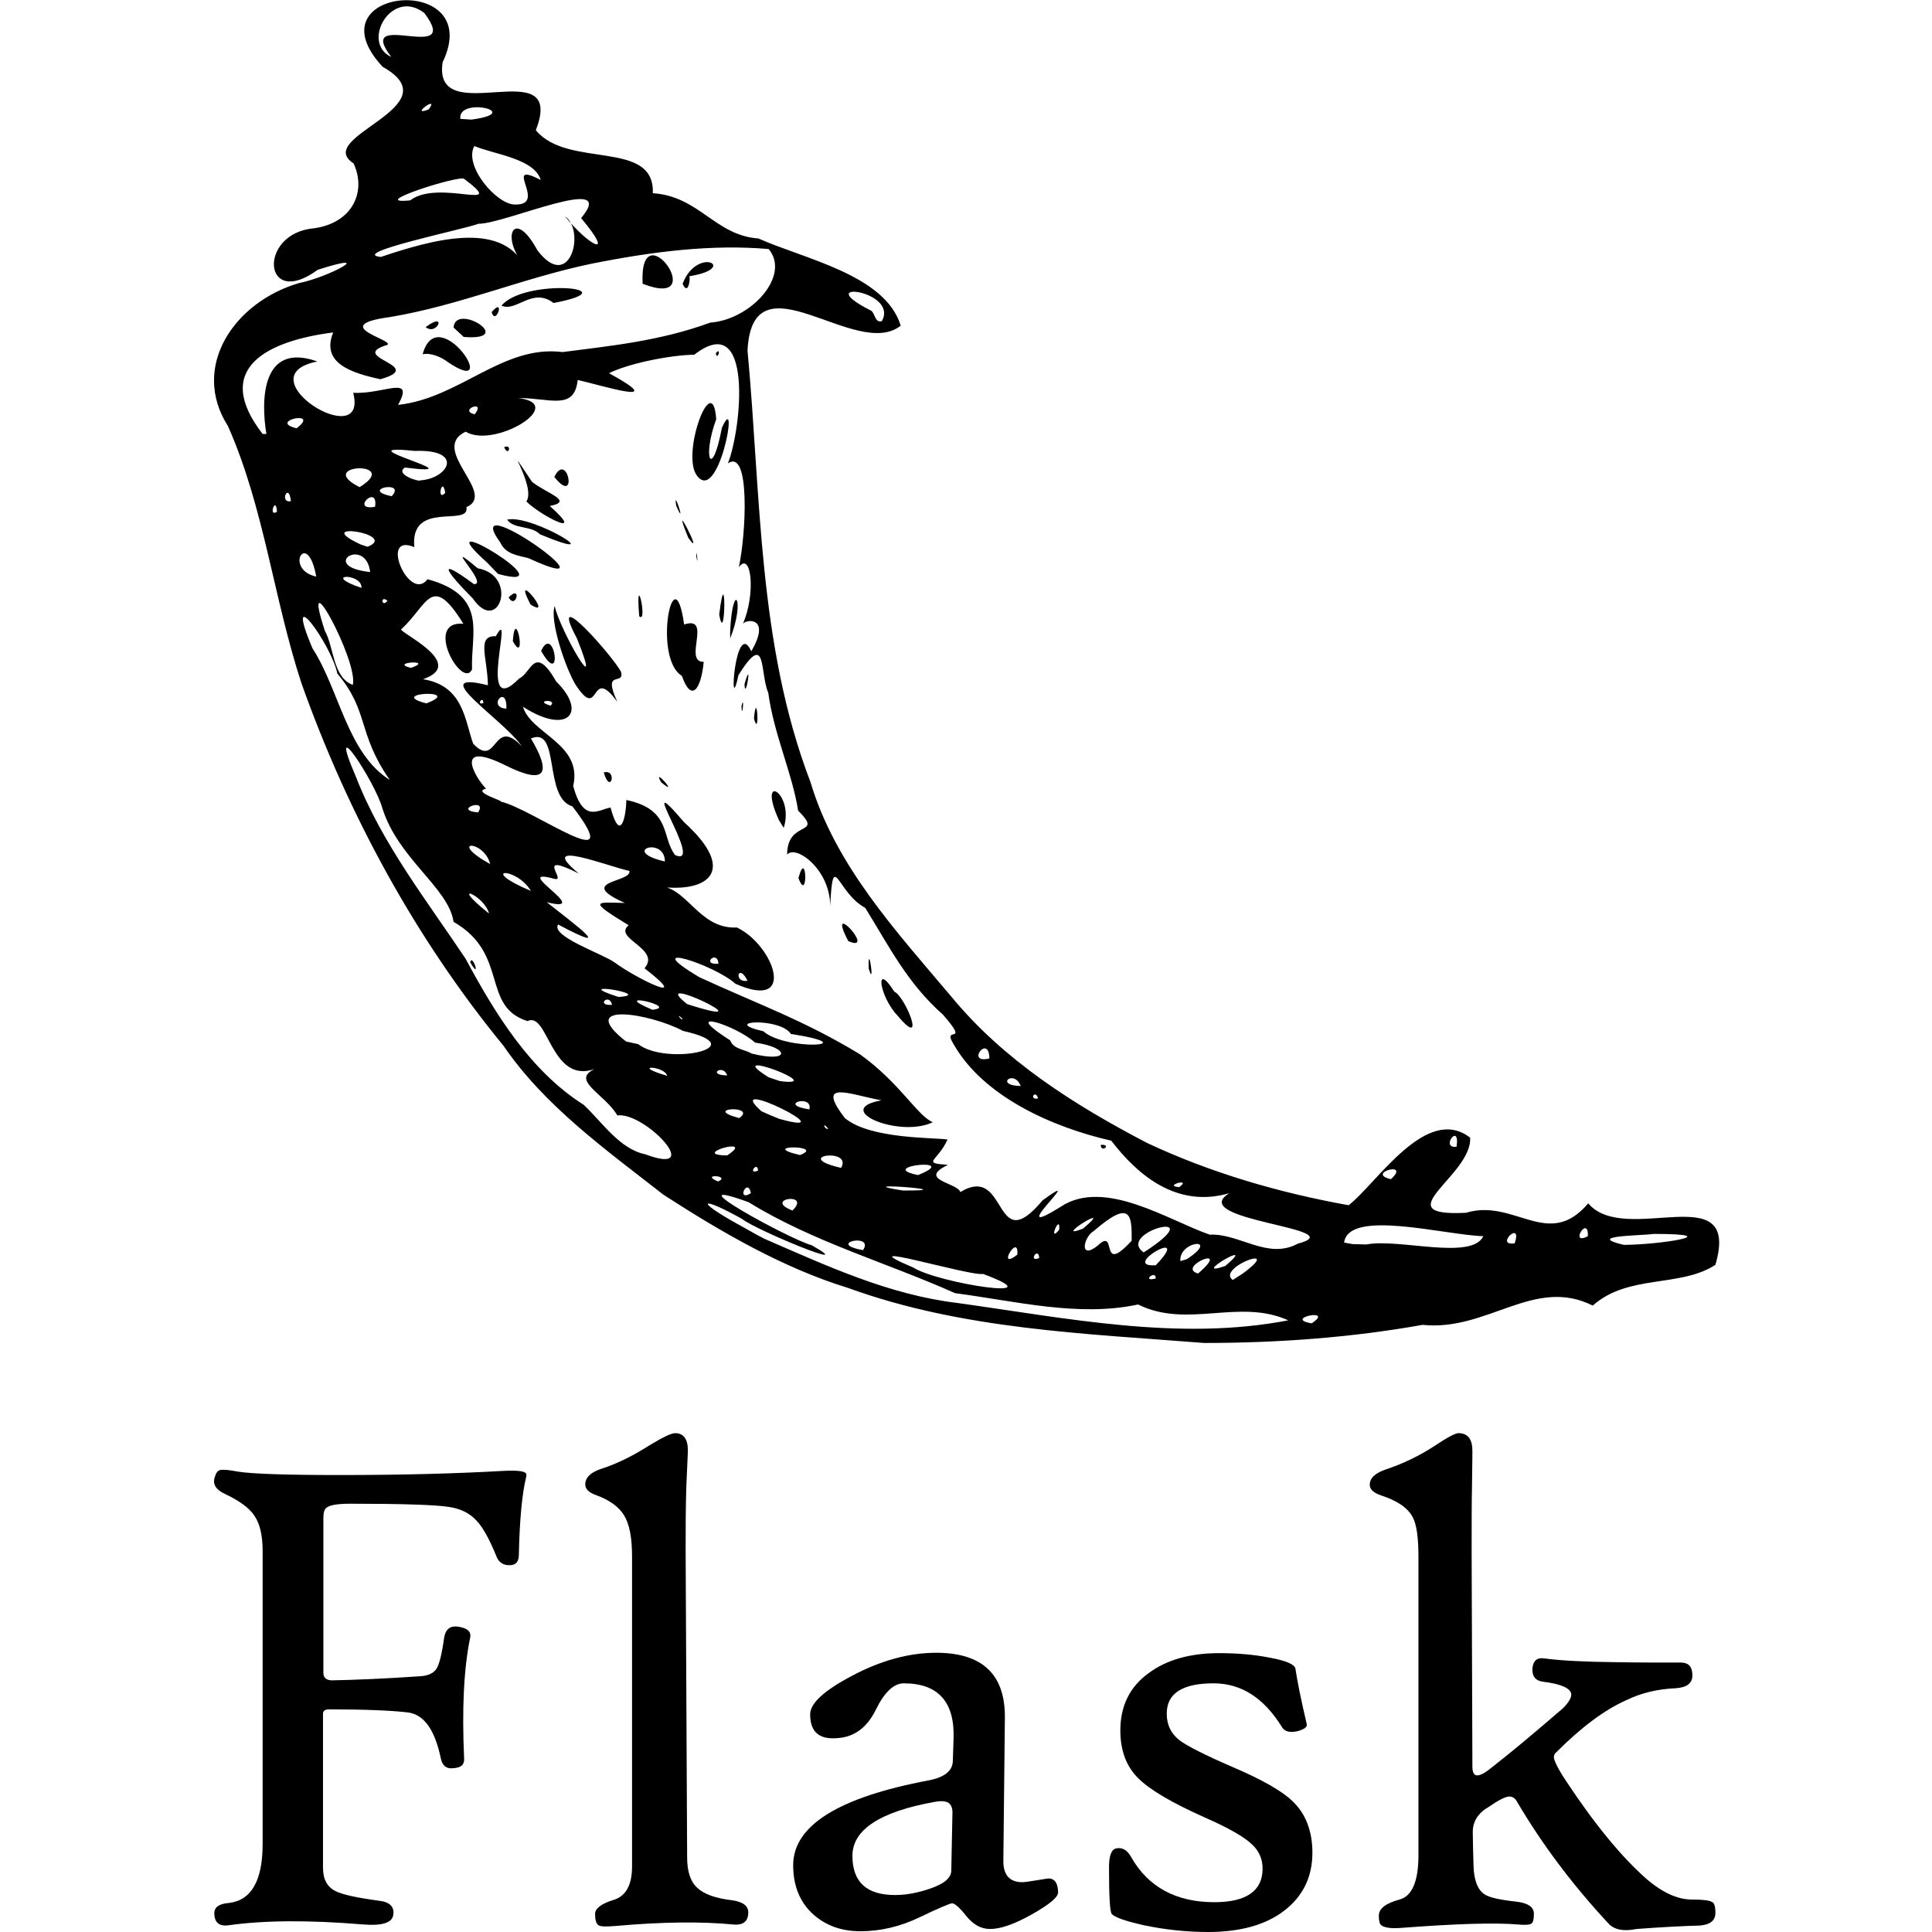 <?xml version="1.0" encoding="utf-8"?>
<!-- Generator: Adobe Illustrator 24.1.1, SVG Export Plug-In . SVG Version: 6.00 Build 0)  -->
<svg version="1.1" id="Layer_1" xmlns="http://www.w3.org/2000/svg" xmlns:xlink="http://www.w3.org/1999/xlink" x="0px" y="0px"
	 viewBox="0 0 512 512" style="enable-background:new 0 0 512 512;" xml:space="preserve">
<g>
	<path d="M175.8,316.6c-15.2-11.9-31.4-23.4-42.4-39.5c-23.3-28.4-41.2-61.4-53.5-96c-7.4-22.5-9.9-46.6-19.5-68.2
		C50.4,97.2,62.1,80,79.3,75c7.7-1.5,21.1-8.7,4.9-3.5c-14.6,10.7-16-9.7-1-11c10.2-1.4,14-9.7,10.5-17.2c-11-7.1,26.6-15,7.7-25.6
		c-19.7-21.2,27.5-25.3,15.9-1.2c-2.8,18.5,33-3.4,24.7,18c8.4,10.3,31.6,2.3,31,16.7c12.3,0.8,16.5,11.2,28,12
		c12,5.4,33.6,9.6,37.7,23.1c-11.8,9.4-39.3-19.4-40.6,6.6c3.6,38.4,2.7,77.9,16.7,114.4c6.6,22.1,22.7,39.5,37.3,56.8
		c13.9,16.9,32.7,28.8,51.9,38.8c16.8,7.9,35,13.2,53.4,16.5c7.4-5.7,20.6-26.9,32.2-17.9c0.6,10-23,21-1.1,19.9
		c12.9-3.9,21.8,10,32.4-2.5c9.8,11.6,40.6-7.4,33.7,16.3c-9.4,6.1-23.1,2.4-32.5,10.8c-15.5-7.8-27.9,6.9-45.1,5.1
		c-19.1,3.4-38.5,4.8-57.9,4.8c-31.8-2.5-64.2-3.6-94.4-14.6C207.4,336,190.8,326.3,175.8,316.6z M202.6,328.3
		c16.6,7.2,32.9,14.8,51.1,17c28.9,4,58.7,10.2,87.7,4.6c-13.1-5.9-26.7,2.3-39.8-4.2c-15.7,3.4-32.5-0.9-48.5-3
		c-18.1-8.1-37.7-13.6-54.7-24.1c-21.2-7.7,11,9.9,16.7,11.4c13.3,7.5-14.6-3.9-18.5-7c-11.1-6.2-12.5-4.9-1.1,1.4
		C197.9,325.7,200.2,327.1,202.6,328.3z M171,305.9c16.1,6-0.1-11.3-7.4-10.3c-3.3-5.7-12.5-9.3-6-12.3
		c-11.7,4.1-12.3-15.4-17.8-12.7c-12.4-3.9-4.8-17.8-19.6-26.3c-1.3-9-14.7-16.7-18.9-30.2c-1.9-6.9-15-26.8-7-8.3
		c6.9,17.8,19,33.1,29.1,48.3c7.8,14.5,17.1,29.7,31.3,38.7C159.6,297.4,164.2,304.5,171,305.9z M124.6,255
		C125.2,252.5,127.6,260.2,124.6,255z M190.3,313.1C193.9,311.5,185.2,311,190.3,313.1z M199,316.2C198.1,311.8,195,318.7,199,316.2
		z M210,320.8C215.2,315.8,202,317.7,210,320.8z M228.7,331.3C231.9,326.6,218.6,329.5,228.7,331.3z M192.7,306.2
		C200.8,300.9,182.3,306.1,192.7,306.2z M200.9,310.2C200.7,307.5,198,311.5,200.9,310.2z M242,335.9c6.6,4.2,38.5,9.1,18.5,1.7
		C257.1,338.3,223.4,328,242,335.9z M176.8,285.1C176.2,282.4,166.6,282.1,176.8,285.1z M195.9,296.3
		C200.9,292.8,185.6,293.6,195.9,296.3z M212,306.1C219.1,303.4,200.4,303.4,212,306.1z M169.1,276.7c7.7,5.9,31.2,0.8,11.9-3.5
		c-8.8-4.7-28.7-7.9-15.1,2.8L169.1,276.7z M222.9,309.5C226.1,304,209.4,306.4,222.9,309.5z M206.5,296.5c18.9,5.3-15.9-12-4.7-2
		l2.5,1.1L206.5,296.5z M239.3,315.5C257.2,315.6,223.1,313,239.3,315.5z M162.2,266.3C161.5,263,157.7,266.6,162.2,266.3z
		 M269.6,332.5C270.1,326.4,263.8,337,269.6,332.5z M192.7,285C191.7,281.8,187.1,284.9,192.7,285z M163.9,264.2
		C174.1,263.6,149.8,259.7,163.9,264.2z M129.6,242.1C128.4,237.2,118.4,233.2,129.6,242.1z M219.5,299.1
		C217.6,296.9,218.6,299.6,219.5,299.1z M275.4,333.4C275.2,330.1,272.3,334.7,275.4,333.4z M214.5,294
		C215.5,289.8,205.7,292.7,214.5,294z M172.9,267.6C180.5,266.8,160.6,262.4,172.9,267.6z M243.3,311.4
		C255.3,306.6,231.7,309.1,243.3,311.4z M206.7,286.5c13.7,1.8-16.4-9.4-3-1L206.7,286.5z M254.5,315.9c12.8-7.7,8.6,18,21.8,2.2
		c13-9.5-11.2,11.7,4.8,1.7c11.6-7.7,28.7,3.7,39.5,7.4c7.8-0.4,15.3,6.7,23.3,2.4c15.3-4.1-30-6.1-18.1-13.4
		c-14,4.1-24.4-4.9-31.3-13.9c-15.7-3.6-33.9-11.7-41.8-25.6c-3.2-5.2,4.6,0.7-2.8-7.8c-9.5-8.4-14.2-18-20.6-28.3
		c-7.6-4.1-8.5-16-9.3-0.4c0.1-9.8-9.2-16.5-11.4-13.7c0-9.5,9.9-4.7,2.9-11.7c-1.5-9.8-6.4-20.1-7.9-31.2
		c-2.3-5.3-0.3-16.8-7.9-4.7c-2.7,12.8-0.9-15.7,3.4-6.3c5.6-9.6-2-8.5-2.3-7.1c3.6-8.1,2.3-19.6-1-15.2c1.9-8.6,3.1-31.6-2.9-27.5
		c3.6-9,6.9-41.1-8.9-28.8c-6.4,0.1-17.4,2.3-22.6,4.9c16.4,9-1.6,3.3-8.3,1.8c-0.9,8.3-7.5,4.7-15.7,4.8c13.2,1.6-6.4,13.5-14,8.9
		c-9.8,4.7,8.5,16.4,0.2,20c1,5.4-15-2-13.8,10.6c-9.5-4-1.3,14.9,3.5,8.5c16.2,4.4,11.4,14.4,11.8,23.9c-2.6,5.5-13-13-2.3-12.1
		c-8.5-13.7-9.4-5-16.4,1.4c-1.6,0.5,17.9,9.1,5.7,13.3c10.8,1.7,11.1,11.1,13.3,17.1c6.5,6.8,5.2-7.5,12.9,0.7
		c-4.9-7.2-26-20.4-9-16.2c-0.1-7.3-3.1-13.2,2.1-13c5.2-9.3-5.4,23,6.2,11.2c3.2-1.4,4-9.3,9.8,0.8c8.4,8.3,3,14.3-8.8,6.7
		c2.1,7.2,15.9,9.8,13.3,21c2.7,9.9,6.6,6.3,9.9,5.7c2.6,9.6,4.1,2.5,4.2-2c12,2.6,9.2,9.7,12.9,14.6c8.3,3.7-11.8-25.3,2.4-8.7
		c14.9,13.5,5.6,19.1-7.8,16.9c8.5-0.7,11.2,11.5,21.8,11c9.7,4.6,16.2,22.3-0.4,14.9c-5.8-5.2-26.2-11.6-9.5-1.7
		c15.4,7.1,27.7,11.4,42.5,20.4c10.6,7.6,15.2,16.3,19.3,18c-8.9,4.3-27-3.4-13.6-5.8c-8.3-1.5-17.7-5.7-9.7,4.7
		c6.8,5.7,24.1,5.1,27.2,5.7c-2.6,5.8-7.1,6.2,0.1,6.7C243,312.7,253.7,313.4,254.5,315.9z M237.9,269.2c-4.9-5.1-6.2-14.8-0.9-6.4
		C239.8,263.9,245.8,278.6,237.9,269.2z M291.7,303.4C294.8,303.2,291.8,305.7,291.7,303.4z M230.2,256.6
		C230,248.8,232,262.6,230.2,256.6z M224.8,249.4C218.6,237.5,232.6,252.8,224.8,249.4z M160,204.7
		C163.7,203.7,161.8,210.9,160,204.7z M211.6,232.7C213.8,224.3,214.2,239.7,211.6,232.7z M175.2,207.3
		C172.6,202.7,180.5,211.7,175.2,207.3z M206.4,217.3c-5.9-13.1,4.2-7.2,1.3,2.1L206.4,217.3z M152.5,181.4
		c-2.6-4.3-6.9-16.9-5.5-20.8c1.3,6.3,13.3,27,5.9,8.6c-8.2-15.4,9.8,5,11.7,8.9c0.9,3.8-5.1-1-1,7.9
		C156.2,175.8,159.2,191.7,152.5,181.4z M135.9,169.9C136.6,159.9,139.7,176.8,135.9,169.9z M143.4,172.5
		C146.9,164.9,149.4,183,143.4,172.5z M125.3,158.6c-6.2-6.2-10.7-11.9,0.3-3.8c4.2,0.2-9.4-12.9,1-4.2
		C137.6,152.6,132.1,168.5,125.3,158.6z M134.8,158.3C138.4,154.7,136.7,161.8,134.8,158.3z M140.6,160.2
		C135.2,149.9,147.3,164.5,140.6,160.2z M129.1,149.1c-18-16.1,22.7,8.4,2.9,3L129.1,149.1z M180.7,179.1
		c-7.8-4.7-2.1-32.9,0.6-13.6c7.6-2.5-0.4,10,5.2,9.9C185.7,183.2,183.1,186,180.7,179.1z M199.8,190.4
		C200.6,181.9,201.4,196.2,199.8,190.4z M196.5,187.1C197.4,183.5,196.6,191.4,196.5,187.1z M132.6,143.8
		c-11.6-16,33.7,16.2,7.4,4.1C137.3,147.2,134,146.9,132.6,143.8z M169.4,163.3C168.3,149.9,171.8,165.6,169.4,163.3z M197.3,181.3
		C199.5,173.6,197.5,186.3,197.3,181.3z M134.4,137.7c6.9-1.5,28.5,12.1,8.7,3.9C140.8,139.2,136.1,140.3,134.4,137.7z M193.5,167.2
		c0.7-13.8,4.1-8.2,0,2L193.5,167.2z M139.5,132.9c2.8-4.1-7.5-18.6,1.5-5.2c3.9,3.1,11.2,5.1,4.7,6.4
		C155.8,143.1,143.2,136.6,139.5,132.9z M190.6,162.9C192.5,147.2,192.3,172.1,190.6,162.9z M133.6,118.5
		C135.8,117.5,134.8,121.3,133.6,118.5z M146.9,126.4C150.4,119.2,153.3,134.4,146.9,126.4z M184.5,147.3
		C184.5,144.5,185.2,151.3,184.5,147.3z M182.4,142.5C177.1,129.6,187.2,149.3,182.4,142.5z M179.2,134
		C178.3,128.7,182.1,140.7,179.2,134z M184.4,125.6c-3.6-6.3,4.5-27.8,5.4-14.5c-3.8,10.4-1.1,16.2,1.5,2.3
		C196.2,102.4,190.3,135,184.4,125.6z M189.7,93.6C191.3,91.7,190.1,95.9,189.7,93.6z M180.8,269.9C178.7,268,181,271,180.8,269.9z
		 M199.2,279.2c10.3,2.6,10.2-1.6,0.9-2.9c-5-4.6-20.7-9.6-6.6-0.6C194.4,278.1,197.4,278.1,199.2,279.2z M162.8,255
		c5.6,4.2,21.3,11.9,8,1.6c4.5-5.2-8.5-7.9-4.2-11.4c-11-6.7-8.7-6.1-1-5.9c-13.2-5.9,1.9-5.4,1.2-8.5c-5.1-1-25.2-9-13.4,0.7
		c-12.1-6.1-2.9,2.3-6.5,1.4c-12.3-3.4,11,9.4-2,6.2c7.1,5.6,19,14.4,3,5.9C145.9,248.1,159.5,252.7,162.8,255z M182.1,266.1
		C205.5,273.6,170.6,256.9,182.1,266.1z M280.7,325.9C281.1,321.2,277.5,329.8,280.7,325.9z M290.9,330.1c5.4-5.2,0.2,8.3,9-1.3
		c0.1-6.9-0.3-11-10-2.6C287.1,327.8,285.9,334.1,290.9,330.1z M129.9,229C128.3,222.5,118.3,222.5,129.9,229z M140.7,236.1
		C136.7,229.5,126.4,230.1,140.7,236.1z M202.3,273.3c6,5.3,27.6,3.9,7.3,0.7C206.6,269.5,190.5,270.6,202.3,273.3z M287,325.6
		C296.3,317.8,278.1,329.1,287,325.6z M306.3,338.8C306.3,336.3,302.3,339.9,306.3,338.8z M306.3,335.3
		C316.6,324.5,296.4,336,306.3,335.3z M103.3,206.7c-8.7-12.5-5.4-18.1-13.9-28.2c-1.6-7.8-14.5-25.4-6.6-6.7
		C89.9,182.7,92,199.6,103.3,206.7z M303.1,331.9C322,319.7,295.4,326.6,303.1,331.9z M317.5,337.5
		C326.9,329.4,311.5,335.8,317.5,337.5z M126.7,215.3C129.4,211.2,119.7,214.7,126.7,215.3z M314.5,333.7c9.1-5.9-2.1-5-1.7,0.5
		L314.5,333.7z M190.4,255.4C190.1,251.5,185.6,255.8,190.4,255.4z M198.1,259.9C195.6,254.9,194.3,260.6,198.1,259.9z M329.2,337.6
		c11.7-8.5-7.1-1.6-2.5,1.6L329.2,337.6z M324.7,335.5C334.2,327.5,314.6,339,324.7,335.5z M347.6,350.7
		C354,346.5,339.8,349.4,347.6,350.7z M132.6,212.4c8.6,1.9,34.3,21.1,19.1,1.3c-7.8-2.3-3.1-21.3-11-18c5.3,8.9,4.4,12.7-6.8,7.1
		c-14-6.9-7.9,3.4-5.1,6.2C125,209.9,133.7,212.3,132.6,212.4z M93.5,181.5c1.5-6.4-14.2-35-7.4-14.3
		C88.5,171.4,88.2,179.6,93.5,181.5z M165.3,225.7C160.8,222,165.1,225.2,165.3,225.7z M176.2,228.3
		C176.2,221.5,164.1,225.5,176.2,228.3z M270.5,287.8C268.7,283.2,263.4,287.7,270.5,287.8z M275.1,291.1
		C274.4,288.5,272.5,291.6,275.1,291.1z M312.5,314.6C316.1,312,308,314.3,312.5,314.6z M113,186.4C123.3,182.5,102,183.6,113,186.4
		z M262.2,280.5C262.1,273.8,255.7,282.1,262.2,280.5z M108.9,177C115.5,174.7,102.8,175.5,108.9,177z M128.1,186.3
		C128,184.1,126.1,187.1,128.1,186.3z M362.1,329.8c8.5-1.7,27.9,4.3,31-2.2c-10.3-0.3-35.7-7.3-36.9,1.7l2.3,0.4L362.1,329.8z
		 M134.2,187.8C134.4,181,128.9,187.5,134.2,187.8z M83.8,152.8C81.5,139.9,75.1,150.9,83.8,152.8z M95.8,155.8
		C96,151.7,84.8,152.1,95.8,155.8z M102.7,159.2C100.7,157.6,101.1,161.2,102.7,159.2z M145.9,187C148,185.1,141.1,185.6,145.9,187z
		 M98.1,151.6C96.9,141.9,84.2,150.1,98.1,151.6z M73.4,135.6C73.1,131.1,71,137.3,73.4,135.6z M77.1,132.8
		C76.5,127.5,73.9,133.5,77.1,132.8z M97.4,144.9c8.6-3.4-15.6-7-1.8-0.6L97.4,144.9z M368.6,312.5
		C374.1,307.5,361.7,310.9,368.6,312.5z M401.4,329.5C403.6,323,395.9,330.3,401.4,329.5z M99.4,134.3
		C100.3,128,92.6,135.5,99.4,134.3z M70.6,115c-1.5-8.9-1.3-24.5,13.5-19.2c-19.8,3.9,13.7,24.6,9.5,8.3c8.3,0.4,16.3-4.9,11.9,3.2
		c16.4-1.8,27.7-16,43.6-14c12.3-1.6,25.8-2.9,39.1-7.8c10.9-0.8,21.4-12.5,15.5-19.5c-14.9-1.3-30.5,0.6-47,3.9
		c-18.2,3.8-34.8,11-53.2,14.1c-18,2.4,3.6,6.6-1.5,7.6c-9.4,3.2,11.2,5.4-1.2,8.9C93,98.8,85,96.2,88.3,88.1
		C71.1,90.3,56,97.5,69.6,115L70.6,115z M112,93.9c4-14.8,21.6,12.2,6.6,2C116.8,94.5,113.9,93.4,112,93.9z M112.8,86.7
		C118.6,82.3,115.9,89.1,112.8,86.7z M120.2,86.8c0.5-6.8,16.9,3.6,2.7,2.5L120.2,86.8z M130.3,82.7C134,78.4,131.4,86.6,130.3,82.7
		z M132.9,81c6.1-7.4,34.8-4.7,13.8-0.7C141.1,76,136.8,82.8,132.9,81z M170.3,75.2C169.3,55.1,188.8,82.4,170.3,75.2z M180.9,75.2
		c3.9-10.2,15.1-4.1,1.8-2C183,74.2,182.3,78.4,180.9,75.2z M95.3,129.1C106.8,122,83,122.9,95.3,129.1z M103.8,131.5
		C107.9,127.1,95,129.7,103.8,131.5z M78.6,113.5C85.2,108.5,70.7,111.6,78.6,113.5z M420.8,327.6
		C421,321.7,415.7,330.3,420.8,327.6z M386,303.9C387,297.1,381.5,304.5,386,303.9z M430.3,329.9c9.3,0,28-2.9,7.9-2.9
		C435.1,327.5,419.8,327.4,430.3,329.9z M111.4,127.3c7.5-0.5,11.7-8.3-1.5-7.8c-20.4-2.1,18,7-2.6,4.4
		C104.5,125.7,111.2,127.8,111.4,127.3z M118,130.6C117.2,125.8,115.6,133.2,118,130.6z M125.8,109.8
		C129,105.7,121.3,108.7,125.8,109.8z M100.9,68.1c13.4-4.5,31.7-9.7,38,2.2c-6.4-7.7-2.6-15.3,3.5-4c8.6,11.4,12.9-5.2,7.3-9
		c6.4,7.9,13.6,11.6,4.3,0.5c10.2-12.2-20.3,1.6-27.2,1.5C123.3,60.7,92.2,67.1,100.9,68.1z M108.7,53.1c7.6-5.8,26.4,3.4,14.3-5.7
		C121.9,46.3,96.7,54.3,108.7,53.1z M136.5,54.2c8.9,0.2-3.8-12,6.8-6.5c-1.7-5.7-12.4-6.8-17.6-9C122.8,44,131.7,54.3,136.5,54.2z
		 M113.6,29C116.7,24.8,108.2,31.1,113.6,29z M124.9,31.7c14.4-1.9-3.7-6.2-2.9-0.2L124.9,31.7z M103.7,15.1
		c-10.1-13.2,19.1,2.2,8.8-11.6C103.8-3.4,95.5,11.3,103.7,15.1z M233.7,85.1c4.6-8.2-19.2-11.1-3.1-2.9
		C232,82.7,231.7,85.7,233.7,85.1z"/>
	<path d="M139.4,391.6c-1,4.1-1.7,10.9-1.9,20.4c0,1.9-0.8,2.8-2.5,2.8c-1.7,0-2.9-0.8-3.5-2.5c-1.8-4.4-3.5-7.5-5.2-9.3
		c-1.9-2.1-4.5-3.3-7.7-3.7c-3.4-0.5-12-0.8-25.8-0.8c-3.1,0-5.2,0.3-6.2,1c-0.6,0.4-0.9,1.3-0.9,2.7v41.1c0,1.4,0.9,2.1,2.6,2
		c5.4-0.1,13.2-0.4,23.4-1.1c2-0.2,3.3-0.9,4-2c0.7-1.1,1.4-3.8,2-8.2c0.4-2.4,1.8-3.4,4.3-2.8c2.1,0.4,2.9,1.4,2.6,2.8
		c-1.7,8.2-2.2,18.9-1.6,32.1c0.1,1.6-0.9,2.4-3,2.5c-1.7,0.2-2.8-0.7-3.2-2.7c-1.6-7.6-4.5-11.6-8.8-12.1
		c-4.3-0.5-11.2-0.8-20.8-0.8c-1.1,0-1.6,0.4-1.6,1.2v40.8c0,3,1.1,5.1,3.4,6.2c1.8,0.9,5.5,1.7,11.3,2.5c3,0.3,4.3,1.6,3.9,3.9
		c-0.4,2-3,2.8-8,2.4c-14.3-1.2-26.2-1.1-35.5,0.2c-2.6,0.4-3.9-0.7-3.9-3.2c0-1.6,1.3-2.5,3.9-2.7c5.9-0.7,8.9-5.9,8.9-15.6v-77.7
		c0-4-0.7-7.1-2.1-9.2c-1.4-2.2-4.1-4.1-7.9-5.9c-2.4-1.1-3.3-2.6-2.7-4.4c0.3-1.1,0.8-1.8,1.4-1.9c0.6-0.2,2.2-0.1,4.8,0.4
		c3.8,0.6,12.8,0.9,27,0.9c16.7,0,31.1-0.4,43.3-1.1c4.1-0.2,6.1,0.1,6.1,1C139.5,391.1,139.5,391.3,139.4,391.6z"/>
	<path d="M198.3,506.8c0,2.4-1.4,3.5-4.1,3.2c-8.3-0.8-18.7-0.7-31,0.4c-2.5,0.2-4,0.2-4.6-0.2c-0.6-0.4-0.9-1.4-0.9-3
		c0-1.4,1.6-2.7,4.9-3.7c3.3-1,4.9-4,4.9-8.9v-82.2c0-4.9-0.7-8.5-2.1-10.8c-1.4-2.3-3.9-4.1-7.5-5.4c-1.9-0.7-2.8-1.6-2.8-2.8
		c0-1.8,1.4-3.2,4.1-4.1c4.1-1.3,8.4-3.4,12.8-6.2c3.6-2.2,5.9-3.3,6.9-3.3c2.2,0,3.4,1.5,3.4,4.6c0-0.2-0.1,2.8-0.4,9.1
		c-0.2,6-0.2,11.9-0.2,17.7l0.4,81.1c0,3.7,0.9,6.4,2.7,8c1.8,1.7,4.9,2.8,9.3,3.3C196.9,504,198.3,505.1,198.3,506.8z"/>
	<path d="M280.4,501.5c0,1.3-2.3,3.2-6.9,5.8c-4.6,2.6-8.3,3.9-11.1,3.9c-2.4,0-4.4-1.1-6.3-3.4c-1.8-2.3-3.1-3.4-3.8-3.4
		c-0.5,0-3.4,1.2-8.6,3.7c-5.2,2.5-10.4,3.7-15.7,3.7c-5,0-9.1-1.5-12.4-4.4c-3.6-3.2-5.4-7.6-5.4-13.1c0-10.5,12-18,36-22.5
		c4.1-0.8,6.2-2.5,6.3-5l0.2-5.8c0.4-9.9-4-14.9-13.2-14.9c-2.6,0-5.1,2.3-7.4,7c-2.3,4.7-5.7,7.2-10,7.5c-5,0.5-7.4-1.6-7.4-6.3
		c0-2.9,3.7-6.3,11.1-10.2c7.7-4.1,15.2-6.1,22.3-6.1c12.3,0,18.4,5.8,18.2,17.5l-0.4,37.4c-0.1,3.9,1.6,5.9,5,5.9
		c0.7,0,1.9-0.2,3.8-0.5c1.9-0.3,3-0.5,3.3-0.5C279.5,497.9,280.4,499.1,280.4,501.5z M252.4,480.8c0.1-1.5-0.3-2.5-1-3
		c-0.8-0.5-1.9-0.6-3.6-0.3c-14.6,2.6-21.9,7.4-21.9,14.3c0,7,3.8,10.4,11.3,10.4c3,0,6.1-0.6,9.3-1.7c3.8-1.3,5.6-2.9,5.6-4.8
		L252.4,480.8z"/>
	<path d="M347.8,491c0,6.4-2.5,11.5-7.4,15.3c-4.9,3.8-11.7,5.7-20.2,5.7c-5.7,0-11.4-0.6-17.1-1.8c-4.9-1.1-7.7-2.1-8.5-3
		c-0.5-0.8-0.7-5-0.7-12.4c0-3.2,0.7-4.9,2.2-5c1.5-0.2,2.7,0.6,3.7,2.4c4.5,7.9,11.9,11.9,22,11.9c8.5,0,12.8-3,12.8-8.9
		c0-2.6-1-4.8-2.9-6.5c-2.1-2-6.2-4.3-12.3-7c-8.8-3.9-14.7-7.4-17.7-10.4c-3.2-3.1-4.8-7.4-4.8-12.7c0-6.5,2.5-11.6,7.5-15.2
		c4.7-3.5,10.9-5.3,18.7-5.3c4.9,0,9.4,0.4,13.4,1.2c4.4,0.8,6.6,1.8,6.8,2.9c0.5,3.4,1.5,8.3,3,14.7c0.2,0.8-0.7,1.4-2.5,1.9
		c-2,0.4-3.3,0.1-4-1c-4.8-7.8-10.8-11.7-18.2-11.7c-8.3,0-12.4,2.7-12.4,8c0,3,1.1,5.3,3.4,7.1c2,1.5,6.7,3.9,14.1,7.1
		c7.7,3.3,13,6.3,15.8,9C346,480.6,347.8,485.2,347.8,491z"/>
	<path d="M454.6,506.9c0,2.1-1.4,3.2-4.3,3.4c-4.2,0.1-9.8,0.4-16.6,0.9c-3.4,0.7-5.8,0.2-7.3-1.3c-9.6-10.3-17.7-21.1-24.3-32.3
		c-0.5-1-1.2-1.5-2.1-1.5c-1,0-2.8,0.9-5.4,2.7c-2.8,1.6-4.3,3.8-4.3,6.7c0,2.1,0.1,5,0.2,8.9c0.1,3.9,1.1,6.4,2.9,7.6
		c1.3,0.9,4.2,1.5,8.8,2c2.8,0.4,4.3,1.4,4.3,3.2c0,1.4-0.2,2.3-0.7,2.6c-0.5,0.3-1.7,0.4-3.6,0.2c-6.1-0.5-16.3-0.2-30.7,0.9
		c-3.6,0.3-5.6-0.2-5.9-1.4c-0.1-0.4-0.2-1-0.2-1.8c0-1.9,1.8-3.3,5.5-4.3c3.3-0.9,5-4.8,5-11.7v-79.3c0-5-0.5-8.4-1.5-10.3
		c-1.3-2.5-4.1-4.4-8.4-5.8c-2-0.7-3-1.6-3-2.8c0-1.8,1.4-3.1,4.3-4.1c4.5-1.5,8.9-3.6,13-6.3c3.3-2.2,5.4-3.3,6.2-3.3
		c2.5,0,3.7,1.6,3.7,4.7c0-0.4,0,2.6-0.1,9c-0.1,4.4-0.1,10.4-0.1,17.8l0.2,56.8c0,1.6,0.4,2.4,1.3,2.4c0.9,0,2.3-0.8,4.2-2.4
		c5-3.9,11.2-9.1,18.5-15.4c1.5-1.5,2.2-2.7,2.2-3.6c0-1.6-2.5-2.8-7.3-3.4c-2.1-0.2-3.1-1.4-3-3.5c0.2-2.1,1.2-3,3.2-2.7
		c4.4,0.6,10.7,0.9,19.1,1c5.8,0.1,11.6,0.1,17.3,0.1c1.9,0.1,2.8,1.2,2.8,3.4c0,2.1-1.5,3.2-4.4,3.4c-4.7,0.2-9.1,1.2-13.2,3.2
		c-5.8,2.6-11.9,7.2-18.4,13.7c-0.5,0.4-0.7,0.8-0.7,1.4c0,0.8,1,2.9,3.1,6.1c7.6,11.5,14.7,20.2,21.4,26.1
		c4.3,3.7,8.3,5.5,12.1,5.5c2.8,0,4.5,0.2,5.2,0.6C454.3,504.2,454.6,505.2,454.6,506.9z"/>
</g>
</svg>
